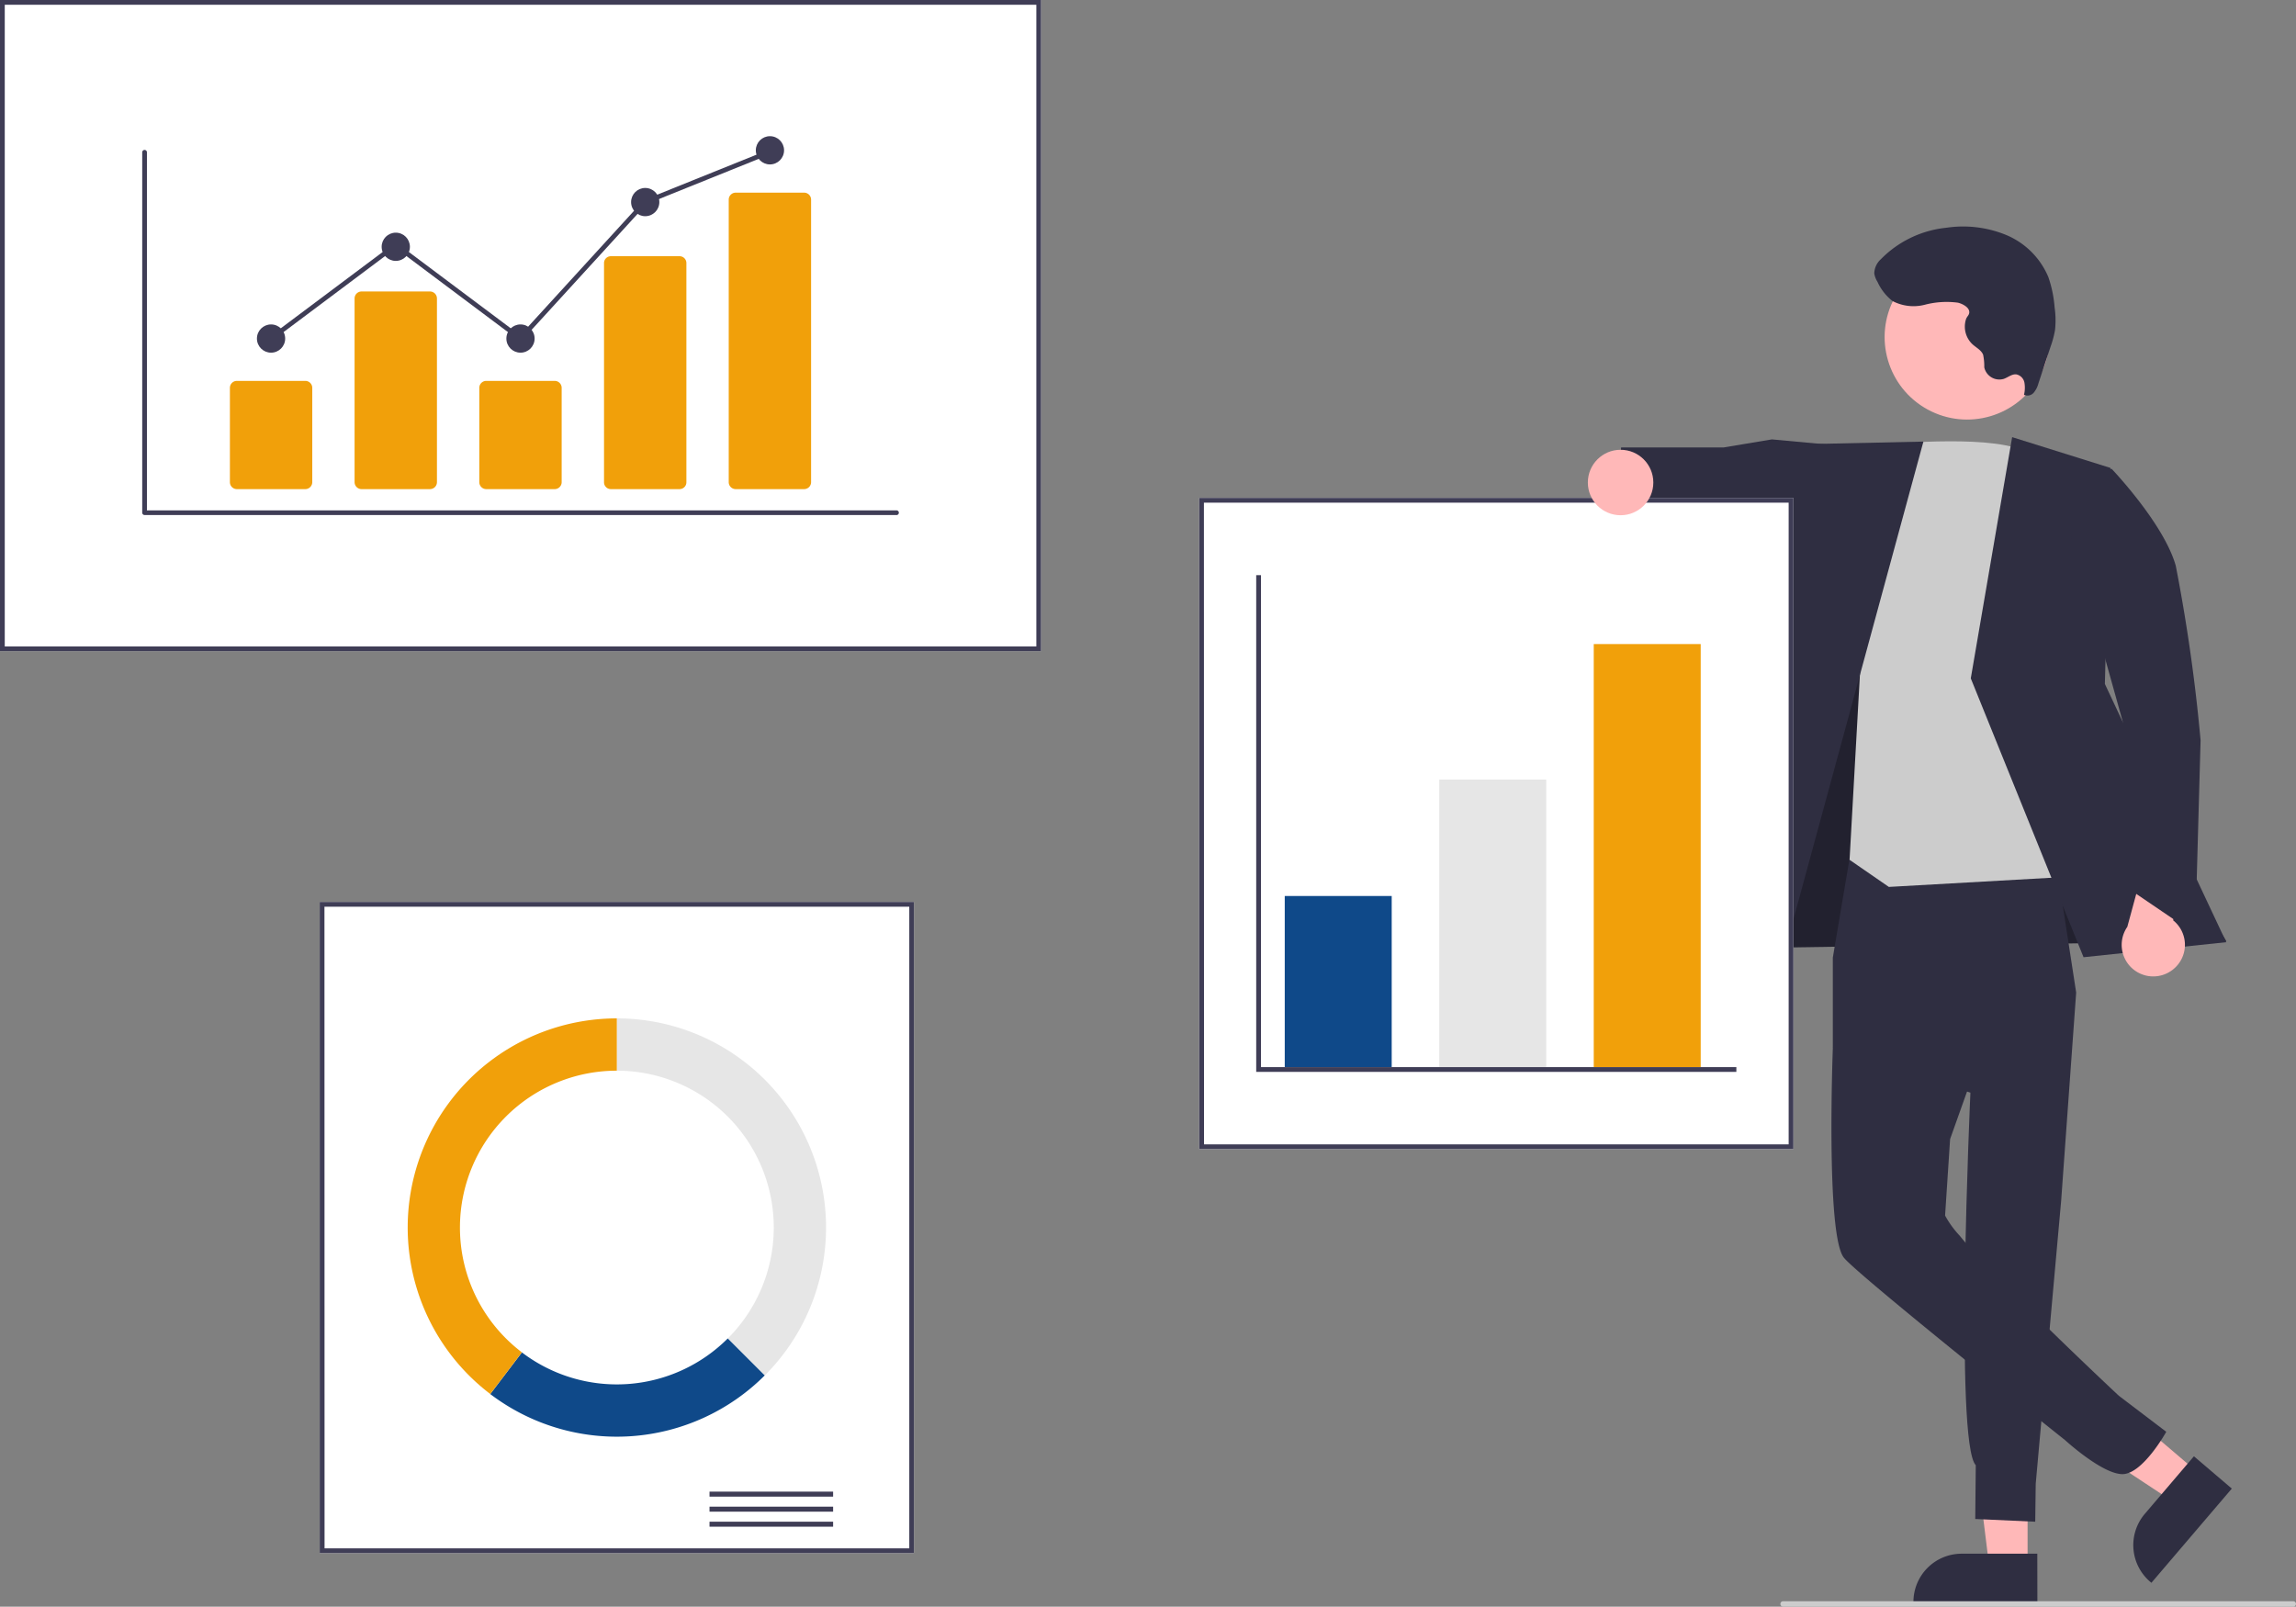 <svg xmlns="http://www.w3.org/2000/svg" width="111.025" height="77.702" viewBox="0 0 111.025 77.702"><rect x="0" y="0" width="111.025" height="77.702" fill="#808080" stroke="none"/><defs><style>.a{fill:#ffb8b8;}.b{fill:#2f2e41;}.c{opacity:0.28;}.d{fill:#ccc;}.e{fill:#fff;}.f{fill:#3f3d56;}.g{fill:#e6e6e6;}.h{fill:#0f4989;}.i{fill:#f1a00a;}</style></defs><g transform="translate(0)"><path class="a" d="M725.171,527.049h-1.857l-.884-7.164h2.741Z" transform="translate(-627.125 -451.3)"/><path class="b" d="M886.593,727.5H880.6v-.076a2.331,2.331,0,0,1,2.331-2.331h3.658Z" transform="translate(-788.074 -649.953)"/><path class="a" d="M757.779,508.977l-1.206,1.413-6.024-3.978,1.78-2.085Z" transform="translate(-651.535 -437.794)"/><path class="b" d="M965.924,690.925l-3.888,4.556-.058-.049a2.331,2.331,0,0,1-.26-3.286h0l2.374-2.783Z" transform="translate(-858.003 -618.934)"/><path class="b" d="M639.431,228.757l-.578,5.332,23.373-.333-10.193-16.609-8.323-.3Z" transform="translate(-554.574 -188.241)"/><path class="c" d="M639.431,228.757l-.578,5.332,23.373-.333-10.193-16.609-8.323-.3Z" transform="translate(-554.574 -188.241)"/><path class="b" d="M851.85,462.627l-.825,4.879v4.361l6.653,2.172s-.779,16.939.259,18.018l-.025,2.6,2.9.132.024-1.833,1.231-13.7.725-10.059-1.175-7.627Z" transform="translate(-762.397 -421.196)"/><path class="b" d="M856.557,501.392l-5.979,5.04s-.35,9.094.539,10.16c.763.916,10.691,8.817,10.691,8.817s1.764,1.618,2.753,1.644,2.139-2.048,2.139-2.048l-2.29-1.74s-5.932-5.538-7.694-7.739a4.71,4.71,0,0,1-.711-.978l.243-3.7,2.444-6.859Z" transform="translate(-761.949 -455.761)"/><path class="b" d="M601.314,161.317l-2.578-.238-2.338.39-4.952,0-.422,3.589,4.519,1.011,1.1-.54,4.59,1.749Z" transform="translate(-513.055 -139.829)"/><path class="d" d="M859.034,317.416s5.471-.513,6.715.465,3.91,20.351,3.91,20.351l-10.626.6-1.9-1.311.541-9.672Z" transform="translate(-767.696 -295.939)"/><path class="b" d="M628.284,161.885l-6.035.132-5.627,25.426,4.444.978Z" transform="translate(-535.276 -140.529)"/><path class="b" d="M724.386,160.256l4.754,1.488-.27,10.447,5.869,12.49-6.9.727-5.453-13.486Z" transform="translate(-627.087 -139.115)"/><path class="a" d="M959.439,466.159a1.519,1.519,0,0,0-.057-2.328l.956-3.337-1.886-1.076-1.284,4.731a1.527,1.527,0,0,0,2.271,2.01Z" transform="translate(-854.3 -419.325)"/><path class="b" d="M931.905,327.628l2.813-.244s2.525,2.641,3.1,4.686a83.114,83.114,0,0,1,1.2,8.444l-.26,9.361-3.288-2.233-.221-8.051Z" transform="translate(-832.607 -304.709)"/><circle class="a" cx="3.988" cy="3.988" r="3.988" transform="translate(89.709 17.889) rotate(-61.337)"/><path class="b" d="M870.271,242.212a4.159,4.159,0,0,0-1.6.1,2.189,2.189,0,0,1-1.562-.18,2.47,2.47,0,0,1-.726-.927,1.068,1.068,0,0,1-.156-.409.952.952,0,0,1,.315-.682,5.16,5.16,0,0,1,3.173-1.526,5.482,5.482,0,0,1,2.9.354,3.79,3.79,0,0,1,2.032,2.039,5.794,5.794,0,0,1,.3,1.456,4.353,4.353,0,0,1,.02,1.1,4.726,4.726,0,0,1-.214.8l-.587,1.774a1.168,1.168,0,0,1-.231.457.4.4,0,0,1-.468.1,1.457,1.457,0,0,0,.021-.588.5.5,0,0,0-.392-.4c-.217-.023-.4.145-.607.217a.747.747,0,0,1-.928-.5c-.006-.019-.01-.038-.015-.057a2.764,2.764,0,0,0-.055-.61c-.09-.223-.329-.34-.508-.5a1.17,1.17,0,0,1-.321-1.216c.048-.148.184-.215.156-.384C870.788,242.411,870.46,242.255,870.271,242.212Z" transform="translate(-775.595 -227.574)"/><path class="e" d="M229.548,186.993H179.205V155.5h50.343Z" transform="translate(-179.205 -155.5)"/><path class="f" d="M229.548,186.993H179.205V155.5h50.343Zm-50.113-.23h49.883V155.73H179.435Z" transform="translate(-179.205 -155.5)"/><path class="e" d="M325.124,517.636H296.389V486.143h28.735Z" transform="translate(-280.93 -442.524)"/><path class="f" d="M325.124,517.636H296.389V486.143h28.735Zm-28.5-.23h28.275V486.373H296.619Z" transform="translate(-280.93 -442.524)"/><rect class="f" width="5.977" height="0.242" transform="translate(34.309 72.138)"/><rect class="f" width="5.977" height="0.242" transform="translate(34.309 72.865)"/><rect class="f" width="5.977" height="0.242" transform="translate(34.309 73.592)"/><path class="g" d="M405.3,528.835v2.529a7.586,7.586,0,0,1,5.364,12.95l1.788,1.788a10.115,10.115,0,0,0-7.152-17.267Z" transform="translate(-375.47 -479.584)"/><path class="h" d="M372.177,647.954l-1.788-1.788a7.584,7.584,0,0,1-9.954.675l-1.53,2.014A10.114,10.114,0,0,0,372.177,647.954Z" transform="translate(-335.198 -581.436)"/><path class="i" d="M331.15,538.95a7.586,7.586,0,0,1,7.586-7.586v-2.529A10.114,10.114,0,0,0,332.616,547l1.53-2.014A7.573,7.573,0,0,1,331.15,538.95Z" transform="translate(-308.909 -479.584)"/><path class="e" d="M647.49,369.522H618.755V338.029H647.49Z" transform="translate(-560.768 -313.949)"/><path class="f" d="M647.49,369.522H618.755V338.029H647.49Zm-28.5-.23H647.26V338.259H618.985Z" transform="translate(-560.768 -313.949)"/><rect class="h" width="5.172" height="8.276" transform="translate(62.125 43.332)"/><rect class="g" width="5.172" height="13.908" transform="translate(69.596 37.7)"/><rect class="i" width="5.172" height="20.459" transform="translate(77.067 31.148)"/><path class="f" d="M483.679,234.867H460.461V210.845h.23v23.792h22.988Z" transform="translate(-399.716 -183.03)"/><circle class="a" cx="1.583" cy="1.583" r="1.583" transform="translate(76.782 21.752)"/><path class="d" d="M856.6,742.764H831.932a.132.132,0,1,1,0-.264H856.6a.132.132,0,0,1,0,.264Z" transform="translate(-745.708 -665.062)"/><path class="f" d="M267.813,228.125h-36.36a.114.114,0,0,1-.114-.114V210.583a.114.114,0,1,1,.228,0V227.9h36.246a.114.114,0,0,1,0,.228Z" transform="translate(-224.462 -203.218)"/><path class="i" d="M267.105,300.367H263.8a.338.338,0,0,1-.338-.338V295.47a.338.338,0,0,1,.338-.338h3.307a.338.338,0,0,1,.338.338v4.559A.338.338,0,0,1,267.105,300.367Z" transform="translate(-252.345 -276.712)"/><path class="i" d="M312.82,271.914h-3.307a.338.338,0,0,1-.338-.338v-8.883a.338.338,0,0,1,.338-.338h3.307a.338.338,0,0,1,.338.338v8.883A.338.338,0,0,1,312.82,271.914Z" transform="translate(-292.029 -248.259)"/><path class="i" d="M358.536,300.367h-3.307a.338.338,0,0,1-.338-.338V295.47a.338.338,0,0,1,.338-.338h3.307a.338.338,0,0,1,.338.338v4.559A.338.338,0,0,1,358.536,300.367Z" transform="translate(-331.714 -276.712)"/><path class="i" d="M404.252,260.681h-3.307a.331.331,0,0,1-.338-.322v-10.62a.331.331,0,0,1,.338-.322h3.307a.331.331,0,0,1,.338.322v10.62A.331.331,0,0,1,404.252,260.681Z" transform="translate(-371.399 -237.026)"/><path class="i" d="M449.967,240.465H446.66a.338.338,0,0,1-.338-.338V226.465a.338.338,0,0,1,.338-.338h3.307a.338.338,0,0,1,.338.338v13.662A.338.338,0,0,1,449.967,240.465Z" transform="translate(-411.084 -216.81)"/><circle class="f" cx="0.683" cy="0.683" r="0.683" transform="translate(12.424 15.69)"/><circle class="f" cx="0.683" cy="0.683" r="0.683" transform="translate(18.455 11.252)"/><circle class="f" cx="0.683" cy="0.683" r="0.683" transform="translate(24.486 15.69)"/><circle class="f" cx="0.683" cy="0.683" r="0.683" transform="translate(30.517 9.09)"/><circle class="f" cx="0.683" cy="0.683" r="0.683" transform="translate(36.548 6.586)"/><path class="f" d="M110.977,64.146l-6.045-4.528-5.963,4.466-.136-.182,6.1-4.568,6.016,4.506,5.979-6.543.024-.01,6.031-2.43.085.211-6.007,2.42Z" transform="translate(-85.795 -47.621)"/></g></svg>